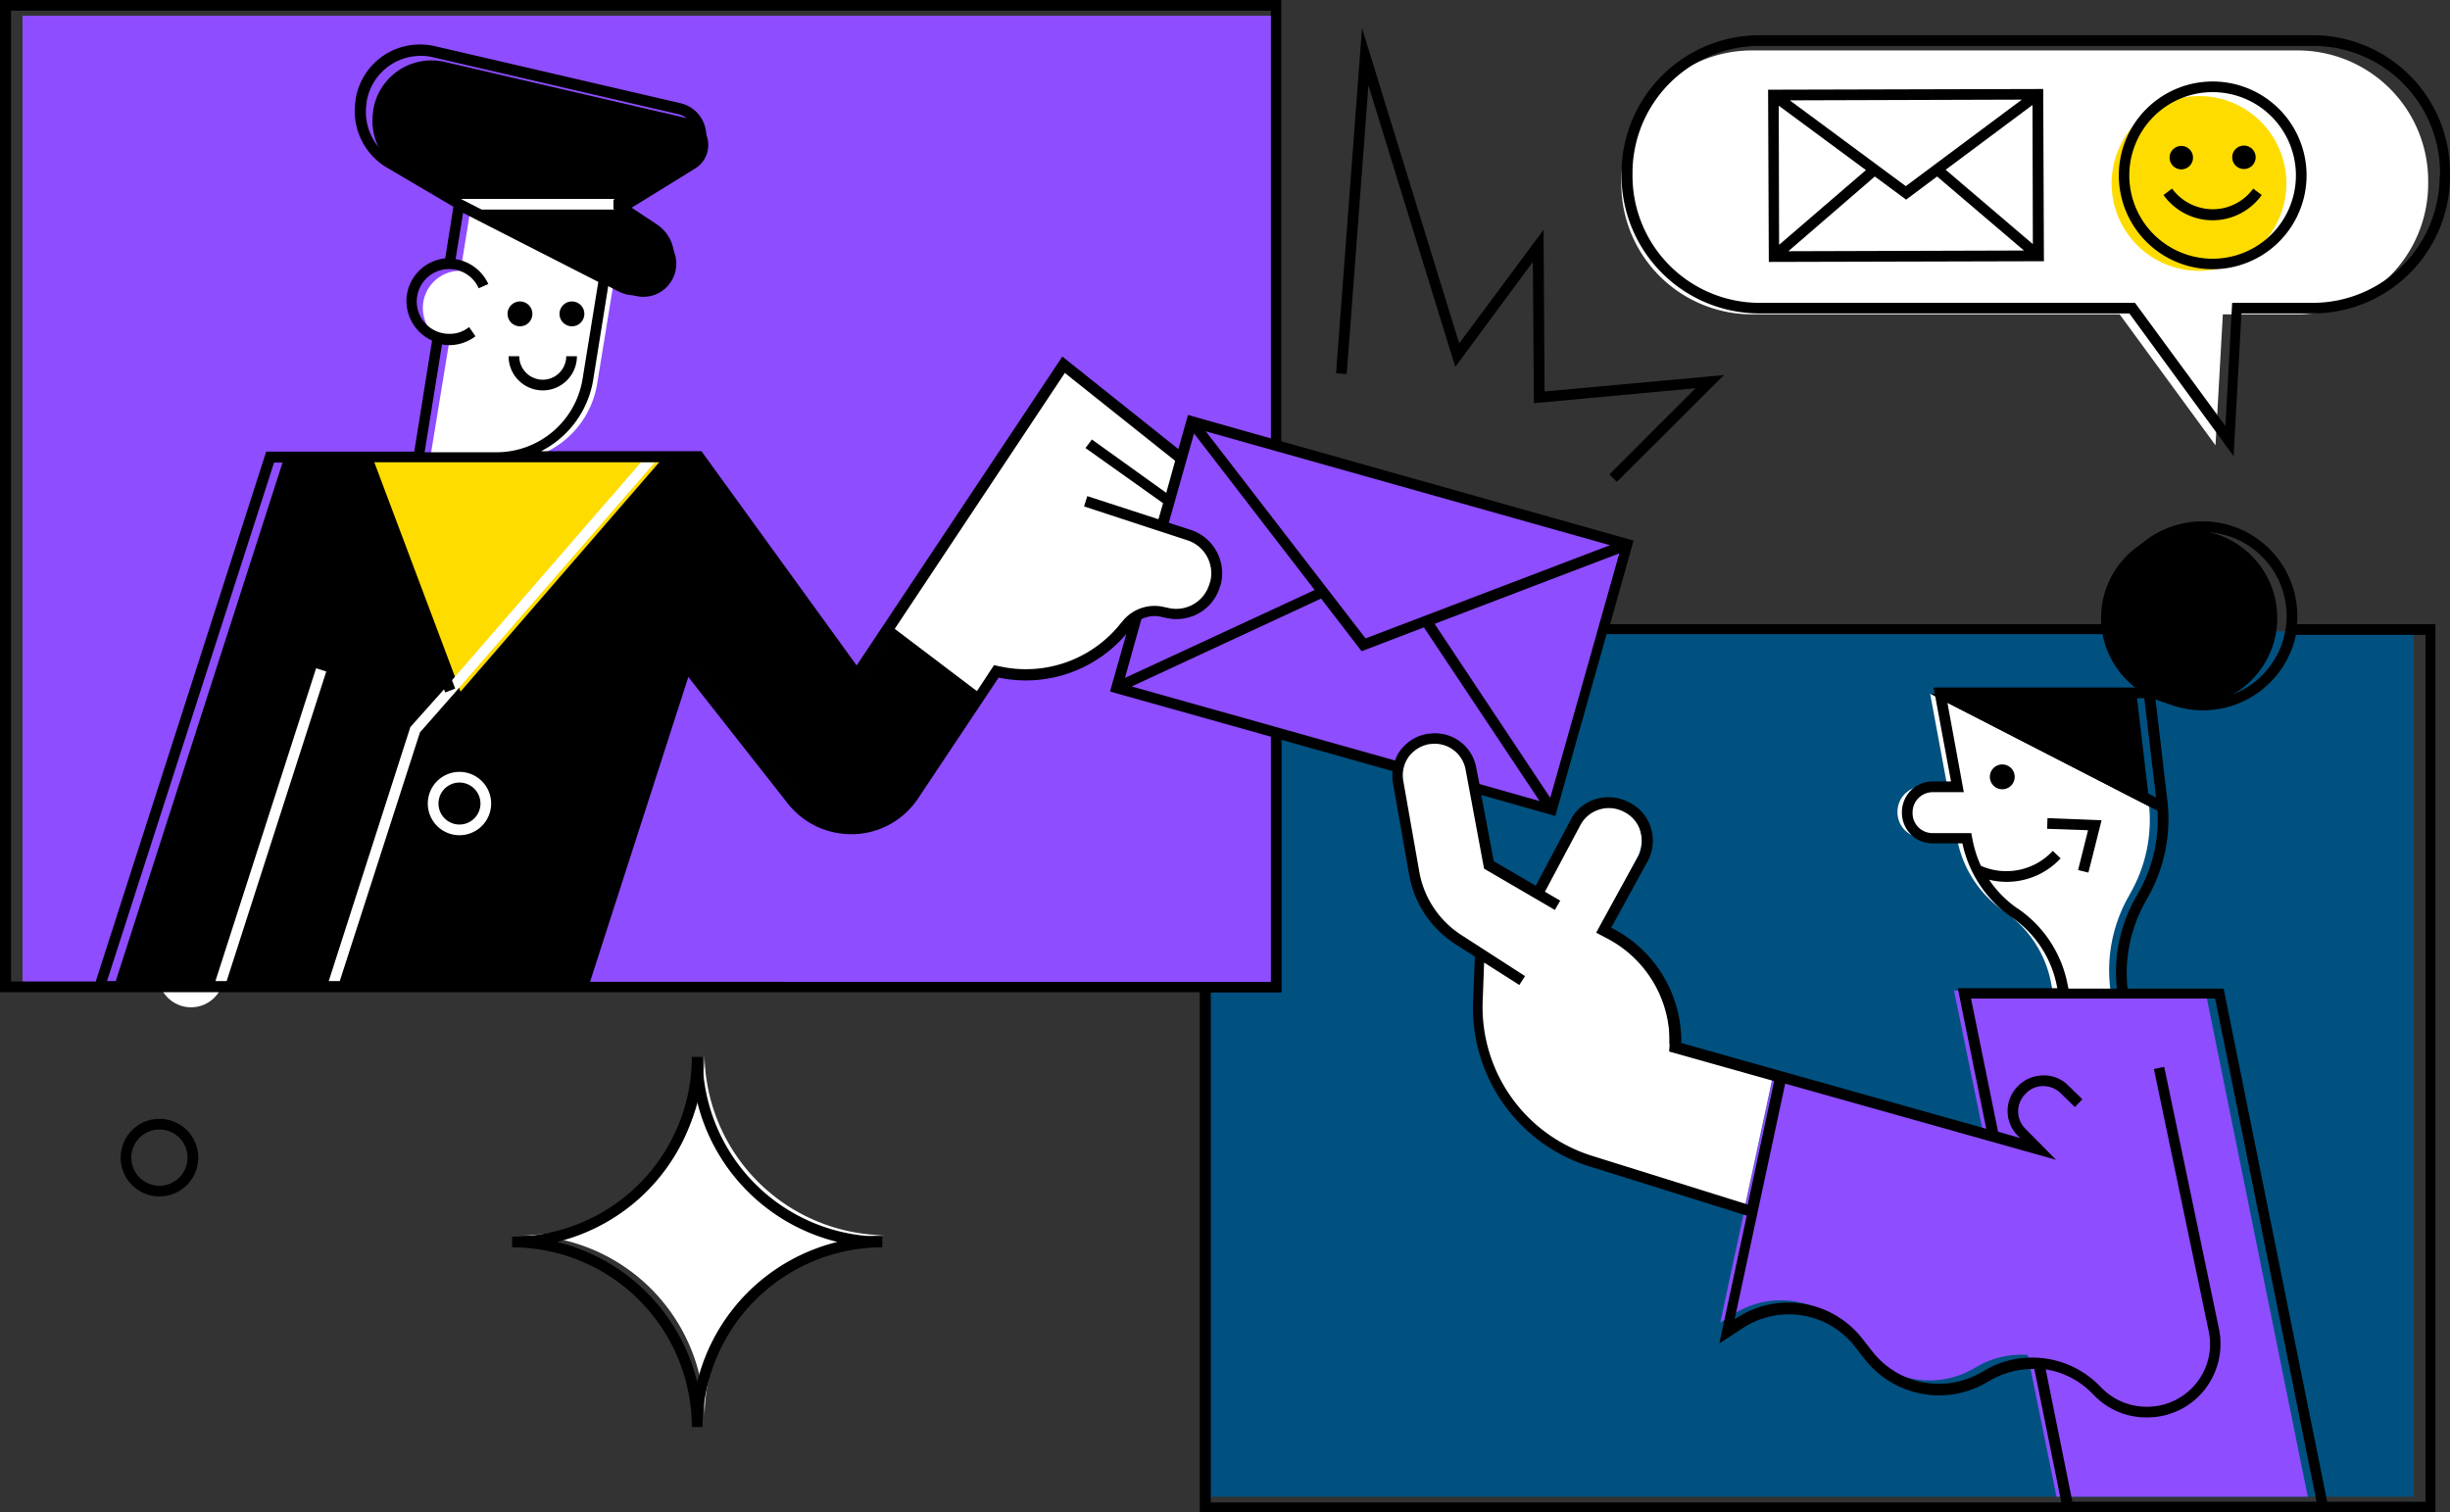 <svg xmlns="http://www.w3.org/2000/svg" width="500" height="308.686" viewBox="0 0 500 308.686"><rect x="0" y="0" width="500" height="308.686" fill="#333333" stroke="none"/><circle cx="6.733" cy="6.733" r="6.733" transform="translate(32.253 192.127)" fill="#fff"/><path d="M147.715,135.21H394.267V311.85H147.715Z" transform="translate(98.345 -6.367)" fill="#005180"/><path d="M214.018,72.865,267.24,72.7l.1,32.521-53.224.169Z" transform="translate(146.358 -51.636)" fill="#8e4dff"/><path d="M334.934,66.452H223.555A26.688,26.688,0,0,0,196.908,93.1v.572a26.688,26.688,0,0,0,26.641,26.647h75.069l19.555,26.724,1.5-26.724h15.257A26.688,26.688,0,0,0,361.58,93.671V93.1a26.642,26.642,0,0,0-26.652-26.647Z" transform="translate(133.968 -56.158)" fill="#fff"/><circle cx="17.836" cy="17.836" r="17.836" transform="translate(430.938 19.607)" fill="#ffdc00"/><path d="M7.665,62.339H263.386V259.9H7.665Z" transform="translate(-3.07 -59.136)" fill="#8e4dff"/><path d="M137.337,164.514l15.095-53.569,87.628,24.69L224.965,189.2Z" transform="translate(90.83 -23.938)" fill="#8e4dff"/><path d="M141.275,222.351a37.264,37.264,0,0,0-37.241,37.241,37.264,37.264,0,0,0-37.241-37.241,37.265,37.265,0,0,0,37.241-37.241A37.265,37.265,0,0,0,141.275,222.351Z" transform="translate(39.746 29.767)" fill="#fff"/><path d="M328.53,281.043H277.242l-5.872-28.938a17.831,17.831,0,0,0-10.531,2.507l-.286.143a17.976,17.976,0,0,1-23.352-4.3l-2.069-2.65a17.978,17.978,0,0,0-23.926-3.94l-2.586,1.648,5.084-23.638.072-.431,5.8-27L262.2,206.405l-5.874-28.653h51.288Z" transform="translate(142.449 24.439)" fill="#8e4dff"/><circle cx="17.979" cy="17.979" r="17.979" transform="translate(428.79 108.141)"/><path d="M277.015,183.509l-.143.288a30.58,30.58,0,0,0-3.793,19.41v.072H261.259l-.286-1.5a22.742,22.742,0,0,0-9.526-14.684l-.143-.143a23.024,23.024,0,0,1-9.528-14.684l-.072-.286h-6.947a5.183,5.183,0,0,1-5.159-5.159v-.143a5.183,5.183,0,0,1,5.159-5.157h5.016L236.265,142.6l44.7,22.993a30.14,30.14,0,0,1-3.947,17.916Z" transform="translate(157.641 -1.016)" fill="#fff"/><path d="M100.591,98.549l7.521,5.014a6.678,6.678,0,0,1,2.221,8.671l-.071.143a6.688,6.688,0,0,1-8.883,2.793L69,98.612,55.036,90.376a12.069,12.069,0,0,1-5.8-12.321V77.84a12.047,12.047,0,0,1,14.684-9.884l49.352,11.467a5.629,5.629,0,0,1,1.724,10.243l-14.4,8.883" transform="translate(26.921 -55.304)"/><path d="M195.446,163.668l-12.893,19.34a15.2,15.2,0,0,1-24.569,1l-21.56-27.36-20.988,65.109H18.591L52.9,115.1h86.315l31.8,43.909,6.09-9.169Z" transform="translate(4.842 -20.928)"/><path d="M176.646,148.281l-.071.143a8.1,8.1,0,0,1-10.029,5.731l-.143-.072a7.414,7.414,0,0,0-7.736,2.507l-.143.143a25.712,25.712,0,0,1-25.357,9.31l-.645-.143-3.724,5.588-18.266-13.9L145.994,104.3,169.7,123.138l-3.881,13.61,5.372,1.791A8.019,8.019,0,0,1,176.646,148.281Z" transform="translate(71.42 -28.75)" fill="#fff"/><path d="M72.127,136.393A18.764,18.764,0,0,0,90.608,120.7L93.9,100.5,64.677,85.6,62.745,97.562a7.586,7.586,0,0,0-2.364,14.828l-3.94,24.072h15.69Z" transform="translate(31.245 -42.292)" fill="#fff"/><path d="M49.252,115.06l17.693,47.062L107.7,115.06H49.252Z" transform="translate(27.044 -20.959)" fill="#ffdc00"/><path d="M247.414,216.091l-5.8,27.005-32.519-10.172a32.466,32.466,0,0,1-22.707-32.233l.359-9.528-4.3-2.721a19.714,19.714,0,0,1-9.026-13.467L170.2,156.637a7.414,7.414,0,0,1,6.16-8.595h.145a7.383,7.383,0,0,1,8.379,5.945l3.653,19.483,9.814,5.66,7.586-14.183a7.6,7.6,0,0,1,10.386-3.081l.143.072a7.659,7.659,0,0,1,3.079,10.386l-7.807,14.326,1.5.788A24.31,24.31,0,0,1,226.133,210v.143Z" transform="translate(114.545 2.863)" fill="#fff"/><path d="M278.2,165.6l-44.7-23h42.047l2.586,21.919c-.009.367.064.724.064,1.083Z" transform="translate(160.471 -1.016)"/><path d="M30.338,204.3l20.824-64.714,2.074.667L32.414,204.97Z" transform="translate(13.348 -3.196)" fill="#fff"/><path d="M62.1,164.782a6.464,6.464,0,1,1,6.466-6.464,6.464,6.464,0,0,1-6.466,6.464Zm0-10.75a4.284,4.284,0,1,0,4.287,4.281,4.293,4.293,0,0,0-4.287-4.281Z" transform="translate(31.668 5.686)" fill="#fff"/><path d="M90.713,86.063l.291.145H63.766l-3.995-2.033-.217-.145H91l-.291.217Z" transform="translate(34.505 -43.429)" fill="#fff"/><path d="M46.135,221.246H43.883l16.705-52,7.264-8.136,39.8-45.9h2.833L69.448,162.487l-6.9,7.845L46.135,221.246Z" transform="translate(23.157 -20.855)" fill="#fff"/><path d="M214.285,71.161l.145,35.153,56.145-.145-.145-35.153Zm28.1,19.683L218.716,73.335l47.355-.147Zm-8.134-3.276-17.722,15.253-.072-28.4Zm1.815,1.309,6.391,4.721,6.319-4.721L266.5,103.983l-48.083.145ZM250.523,87.5l17.722-13.219.072,28.4Z" transform="translate(146.551 -52.853)"/><circle cx="2.541" cy="2.541" r="2.541" transform="translate(406.086 156.014)"/><circle cx="2.397" cy="2.397" r="2.397" transform="translate(455.548 29.707)"/><circle cx="2.397" cy="2.397" r="2.397" transform="translate(442.765 29.779)"/><path d="M67.378,102.65H65.2a6.972,6.972,0,1,0,13.945,0H76.964a4.793,4.793,0,1,1-9.586,0Z" transform="translate(38.593 -29.945)"/><path d="M169.753,75.5l17.722,57.452,15.833-21.426.219,28.834,32.974-3.05L218.926,154.89l1.524,1.524,21.862-21.79-36.605,3.341-.219-32.974-17.214,23.169L168.446,63.809l-5.3,70.453,2.179.145L169.753,75.5Z" transform="translate(109.517 -58.071)"/><path d="M104.479,185.6H102.3A36.724,36.724,0,0,1,65.62,222.274v2.179A36.764,36.764,0,0,1,102.3,261.133h2.179a36.764,36.764,0,0,1,36.679-36.679v-2.179A36.724,36.724,0,0,1,104.479,185.6Zm-1.09,66.379a38.986,38.986,0,0,0-28.621-28.621,38.986,38.986,0,0,0,28.621-28.621,38.986,38.986,0,0,0,28.621,28.621,38.986,38.986,0,0,0-28.621,28.621Z" transform="translate(38.897 30.122)"/><path d="M27.2,192.927a7.917,7.917,0,1,0,7.917,7.917,7.917,7.917,0,0,0-7.917-7.917Zm0,13.655a5.738,5.738,0,1,1,5.738-5.738,5.738,5.738,0,0,1-5.738,5.738Z" transform="translate(5.341 35.428)"/><path d="M473.767,187.878a13.479,13.479,0,0,0,.072-1.671,19.32,19.32,0,1,0-38.64,0,12.359,12.359,0,0,0,.073,1.671H333.588l4.793-17.069-71.9-20.264V60.481H5v202.5H249.843V369.167H502.022V187.878Zm-19.247-18.812a17.141,17.141,0,1,1-17.141,17.141,17.141,17.141,0,0,1,17.141-17.141Zm-17.505,93.188h-9.878l-.145-.653a24.281,24.281,0,0,0-10.1-15.617l-.145-.072a22.352,22.352,0,0,1-5.81-5.883,15.024,15.024,0,0,0,14.6-4.359l-1.6-1.524a12.919,12.919,0,0,1-14.671,3.05,23.275,23.275,0,0,1-1.743-5.517l-.219-1.162h-7.916a4.06,4.06,0,0,1-4.067-4.067V226.3a4.122,4.122,0,0,1,4.067-4.138h6.391l-3.341-18.231L445.3,225.941a30,30,0,0,1-3.995,16.924l-.146.29a30.8,30.8,0,0,0-4.14,19.1Zm-31.522-59.269h37.116l2.4,20.266Zm30.143-12.931a19.6,19.6,0,0,0,6.319,10.75H399.61l3.559,19.174h-3.776a6.262,6.262,0,0,0-6.247,6.319v.072a6.247,6.247,0,0,0,6.247,6.247h6.1a24.553,24.553,0,0,0,9.952,15.034l.145.072a22.107,22.107,0,0,1,9.224,14.236l.072.219H404.55l5.81,28.69-62.241-17.505a25.959,25.959,0,0,0-13.728-23.241l-.581-.291,7.414-13.51a8.793,8.793,0,0,0,.728-6.753,8.54,8.54,0,0,0-4.286-5.229l-.145-.074a9.138,9.138,0,0,0-6.755-.726,8.538,8.538,0,0,0-5.229,4.286l-7.119,13.436-8.569-5.012-2.543-13.509,15.107,4.285,10.46-37.114H435.646ZM303.3,251.359a19.348,19.348,0,0,1-8.643-12.931l-3.276-18.593a6.516,6.516,0,0,1,1.09-4.867,6.69,6.69,0,0,1,4.214-2.614h.145a6.416,6.416,0,0,1,7.264,5.157l3.776,20.264,14.453,8.426,1.09-1.9-3.122-1.816,7.19-13.509a6.584,6.584,0,0,1,9.007-2.759l.145.072a6.517,6.517,0,0,1,3.2,3.995,6.59,6.59,0,0,1-.581,5.084l-8.5,15.471,2.469,1.307a23.729,23.729,0,0,1,12.493,21.934l-.072,1.017,21.426,6.034-5.374,25.2-31.812-9.952a31.809,31.809,0,0,1-22.291-31.593l.29-7.845,7.191,4.576,1.162-1.815Zm-60.938-88.176-.945,3.276-14.526-4.722-.653,2.107,21.062,6.9a7.069,7.069,0,0,1,4.655,8.571l-.074.145a7.069,7.069,0,0,1-8.793,5.012h-.145a8.388,8.388,0,0,0-8.935,2.905l-.145.145a24.705,24.705,0,0,1-24.622,9.007l-1.379-.29-3.486,5.3L187.6,188.826,222.315,136.6l22.512,17.936-1.816,6.536L227.84,150.181l-1.309,1.743Zm-4.431,23.678a6.005,6.005,0,0,1,4.5-.362h.145a9.38,9.38,0,0,0,7.119-.872,9.243,9.243,0,0,0,4.357-5.666l.072-.145a9.338,9.338,0,0,0-6.1-11.186l-4.5-1.452,5.157-18.231L273.3,180.905l-38.714,17.94Zm36.679-4.212,8.276,10.75,12.71-4.867L319.2,223.976l-12.276-3.486-.653-3.341a8.548,8.548,0,0,0-9.733-6.9h-.145a8.565,8.565,0,0,0-5.665,3.486,6.3,6.3,0,0,0-1.017,1.962l-53.747-15.109Zm46.776,40.674-23.607-35.517,37.7-14.381Zm12.2-51.569-49.9,19.029L251.078,148.51ZM7.252,260.872V62.66H264.369v87.3l-16.922-4.793-1.962,6.972-23.678-18.884L179.828,196.3l-31.669-43.721H115.4a19.943,19.943,0,0,0,10.676-14.671l3.05-19.029,1.962,1.016a7.586,7.586,0,0,0,3.559.872,7.836,7.836,0,0,0,6.9-4.138l.078-.084a7.819,7.819,0,0,0-2.541-10.241l-6.247-4.138,13.147-8.276a6.79,6.79,0,0,0-2.107-12.345L93.829,69.922a14.629,14.629,0,0,0-3.05-.362A13.293,13.293,0,0,0,77.56,80.817v.214a13.428,13.428,0,0,0,6.391,13.655l13.581,7.988-1.671,10.538a8.812,8.812,0,0,0-7.916,8.716,8.917,8.917,0,0,0,5.229,8.062l-3.633,22.662H59.329L24.538,260.8H7.252Zm93.478-133.634a6.273,6.273,0,0,1-4.067,1.379,6.61,6.61,0,1,1,6.035-9.3l1.962-.862a8.909,8.909,0,0,0-6.683-5.084l1.526-9.441,27.6,14.09-3.2,19.735A17.807,17.807,0,0,1,106.25,152.79H91.65l3.559-22.009a9.655,9.655,0,0,0,1.453.147,8.878,8.878,0,0,0,5.374-1.816Zm29.788-23.978,7.414,4.867a5.641,5.641,0,0,1,1.888,7.414l-.072.145a5.748,5.748,0,0,1-5.012,2.978,6.179,6.179,0,0,1-2.541-.581l-28.85-14.748L99.35,101.3l-.219-.145L85.186,92.947a11.162,11.162,0,0,1-5.376-11.4v-.219a11.167,11.167,0,0,1,11.035-9.441,9.774,9.774,0,0,1,2.541.29l50.05,11.612a4.578,4.578,0,0,1,1.379,8.352l-14.31,9.007-.291.145v1.816ZM26.79,260.872,60.928,154.9H78.141l17.721,46.919,2.034-.791L80.466,154.824h66.676l32.829,45.322,6.391-9.655L203.14,203.2,190.648,221.94a14.31,14.31,0,0,1-23.171.945l-21.5-27.31,2.686-8.352-2.105-.653-23.9,74.157H26.79Zm98.2,0,20.184-62.6,20.555,26.148a16.453,16.453,0,0,0,12.931,6.319h.653a16.369,16.369,0,0,0,13.074-7.336L208.8,198.781a26.9,26.9,0,0,0,26.076-8.934l-3.341,11.767,32.829,9.224v50.043ZM252.095,366.988V263.052h14.457V211.483l22.662,6.391a9.357,9.357,0,0,0,.072,2.471l3.276,18.593a21.274,21.274,0,0,0,9.655,14.381l3.778,2.4-.364,9.079a33.928,33.928,0,0,0,23.824,33.774l32.031,10.022-5.593,26.076,4.793-3.124a17.081,17.081,0,0,1,22.807,3.705l2.107,2.688a19.255,19.255,0,0,0,25.057,4.576l.291-.147a17.121,17.121,0,0,1,9.224-2.469l5.517,27.241H252.095Zm175.841,0-5.447-27.019a16.917,16.917,0,0,1,9.588,5.012l.29.29a14.772,14.772,0,0,0,10.678,4.5h.217a14.85,14.85,0,0,0,11.552-5.518,15.141,15.141,0,0,0,3.051-12.492l-11.186-53.529-2.107.434L455.759,332.2a12.657,12.657,0,0,1-2.616,10.676,12.788,12.788,0,0,1-9.878,4.721h-.217a12.805,12.805,0,0,1-9.152-3.849l-.291-.291a19.259,19.259,0,0,0-23.822-3.122l-.291.145a17.2,17.2,0,0,1-22.3-4.067l-2.105-2.688a19.176,19.176,0,0,0-25.712-4.212l-.364.217,10.314-48.081L424.6,297.191l-6.247-6.319a5.019,5.019,0,0,1-.072-7.047l.072-.072a4.792,4.792,0,0,1,3.559-1.6,5.1,5.1,0,0,1,3.631,1.453l2.905,2.833,1.526-1.6-2.905-2.833a7,7,0,0,0-5.229-2.033,7.324,7.324,0,0,0-5.084,2.252l-.072.072a7.167,7.167,0,0,0,.145,10.022l.436.436-4.5-1.307-5.517-27.165h49.828l20.688,102.7Zm71.979,0H479.941L458.805,262.253h-19.61a29.726,29.726,0,0,1,3.85-18.086l.145-.29a32.312,32.312,0,0,0,4.138-19.9l-2.469-21.136a19.12,19.12,0,0,0,9.733,2.616,19.4,19.4,0,0,0,18.966-15.4h26.438V366.988Z" transform="translate(-5 -60.481)"/><circle cx="2.541" cy="2.541" r="2.541" transform="translate(114.179 61.521)"/><circle cx="2.541" cy="2.541" r="2.541" transform="translate(103.574 61.521)"/><path d="M253.631,167.935l2.107.507,2.688-10.676-11.04-.436-.074,2.179,8.353.29-2.034,8.136Z" transform="translate(170.467 9.651)"/><path d="M271.108,87.02a10.386,10.386,0,0,1-8.276-4.212l-1.743,1.307a12.319,12.319,0,0,0,20.047,0l-1.743-1.307a10.188,10.188,0,0,1-8.284,4.212Z" transform="translate(180.444 -44.314)"/><path d="M337.979,64.651H225.035a28.178,28.178,0,0,0-28.1,28.1v.581a28.178,28.178,0,0,0,28.1,28.1h75.538l21.281,29.126,1.6-29.126h14.459a28.021,28.021,0,0,0,28.1-28.1v-.581a28.022,28.022,0,0,0-28.036-28.1Zm25.929,28.69a25.916,25.916,0,0,1-25.862,25.931H321.558L320.179,144.4,301.73,119.272H225.108a25.947,25.947,0,0,1-25.929-25.931V92.76A25.945,25.945,0,0,1,225.108,66.83H338.051A25.945,25.945,0,0,1,363.98,92.76v.581Z" transform="translate(133.985 -57.461)"/><path d="M274.954,70.128a19.157,19.157,0,1,0,13.565,5.611A19.176,19.176,0,0,0,274.954,70.128Zm0,36.171a17,17,0,1,1,17-17A17,17,0,0,1,274.954,106.3Z" transform="translate(176.598 -53.496)"/></svg>
